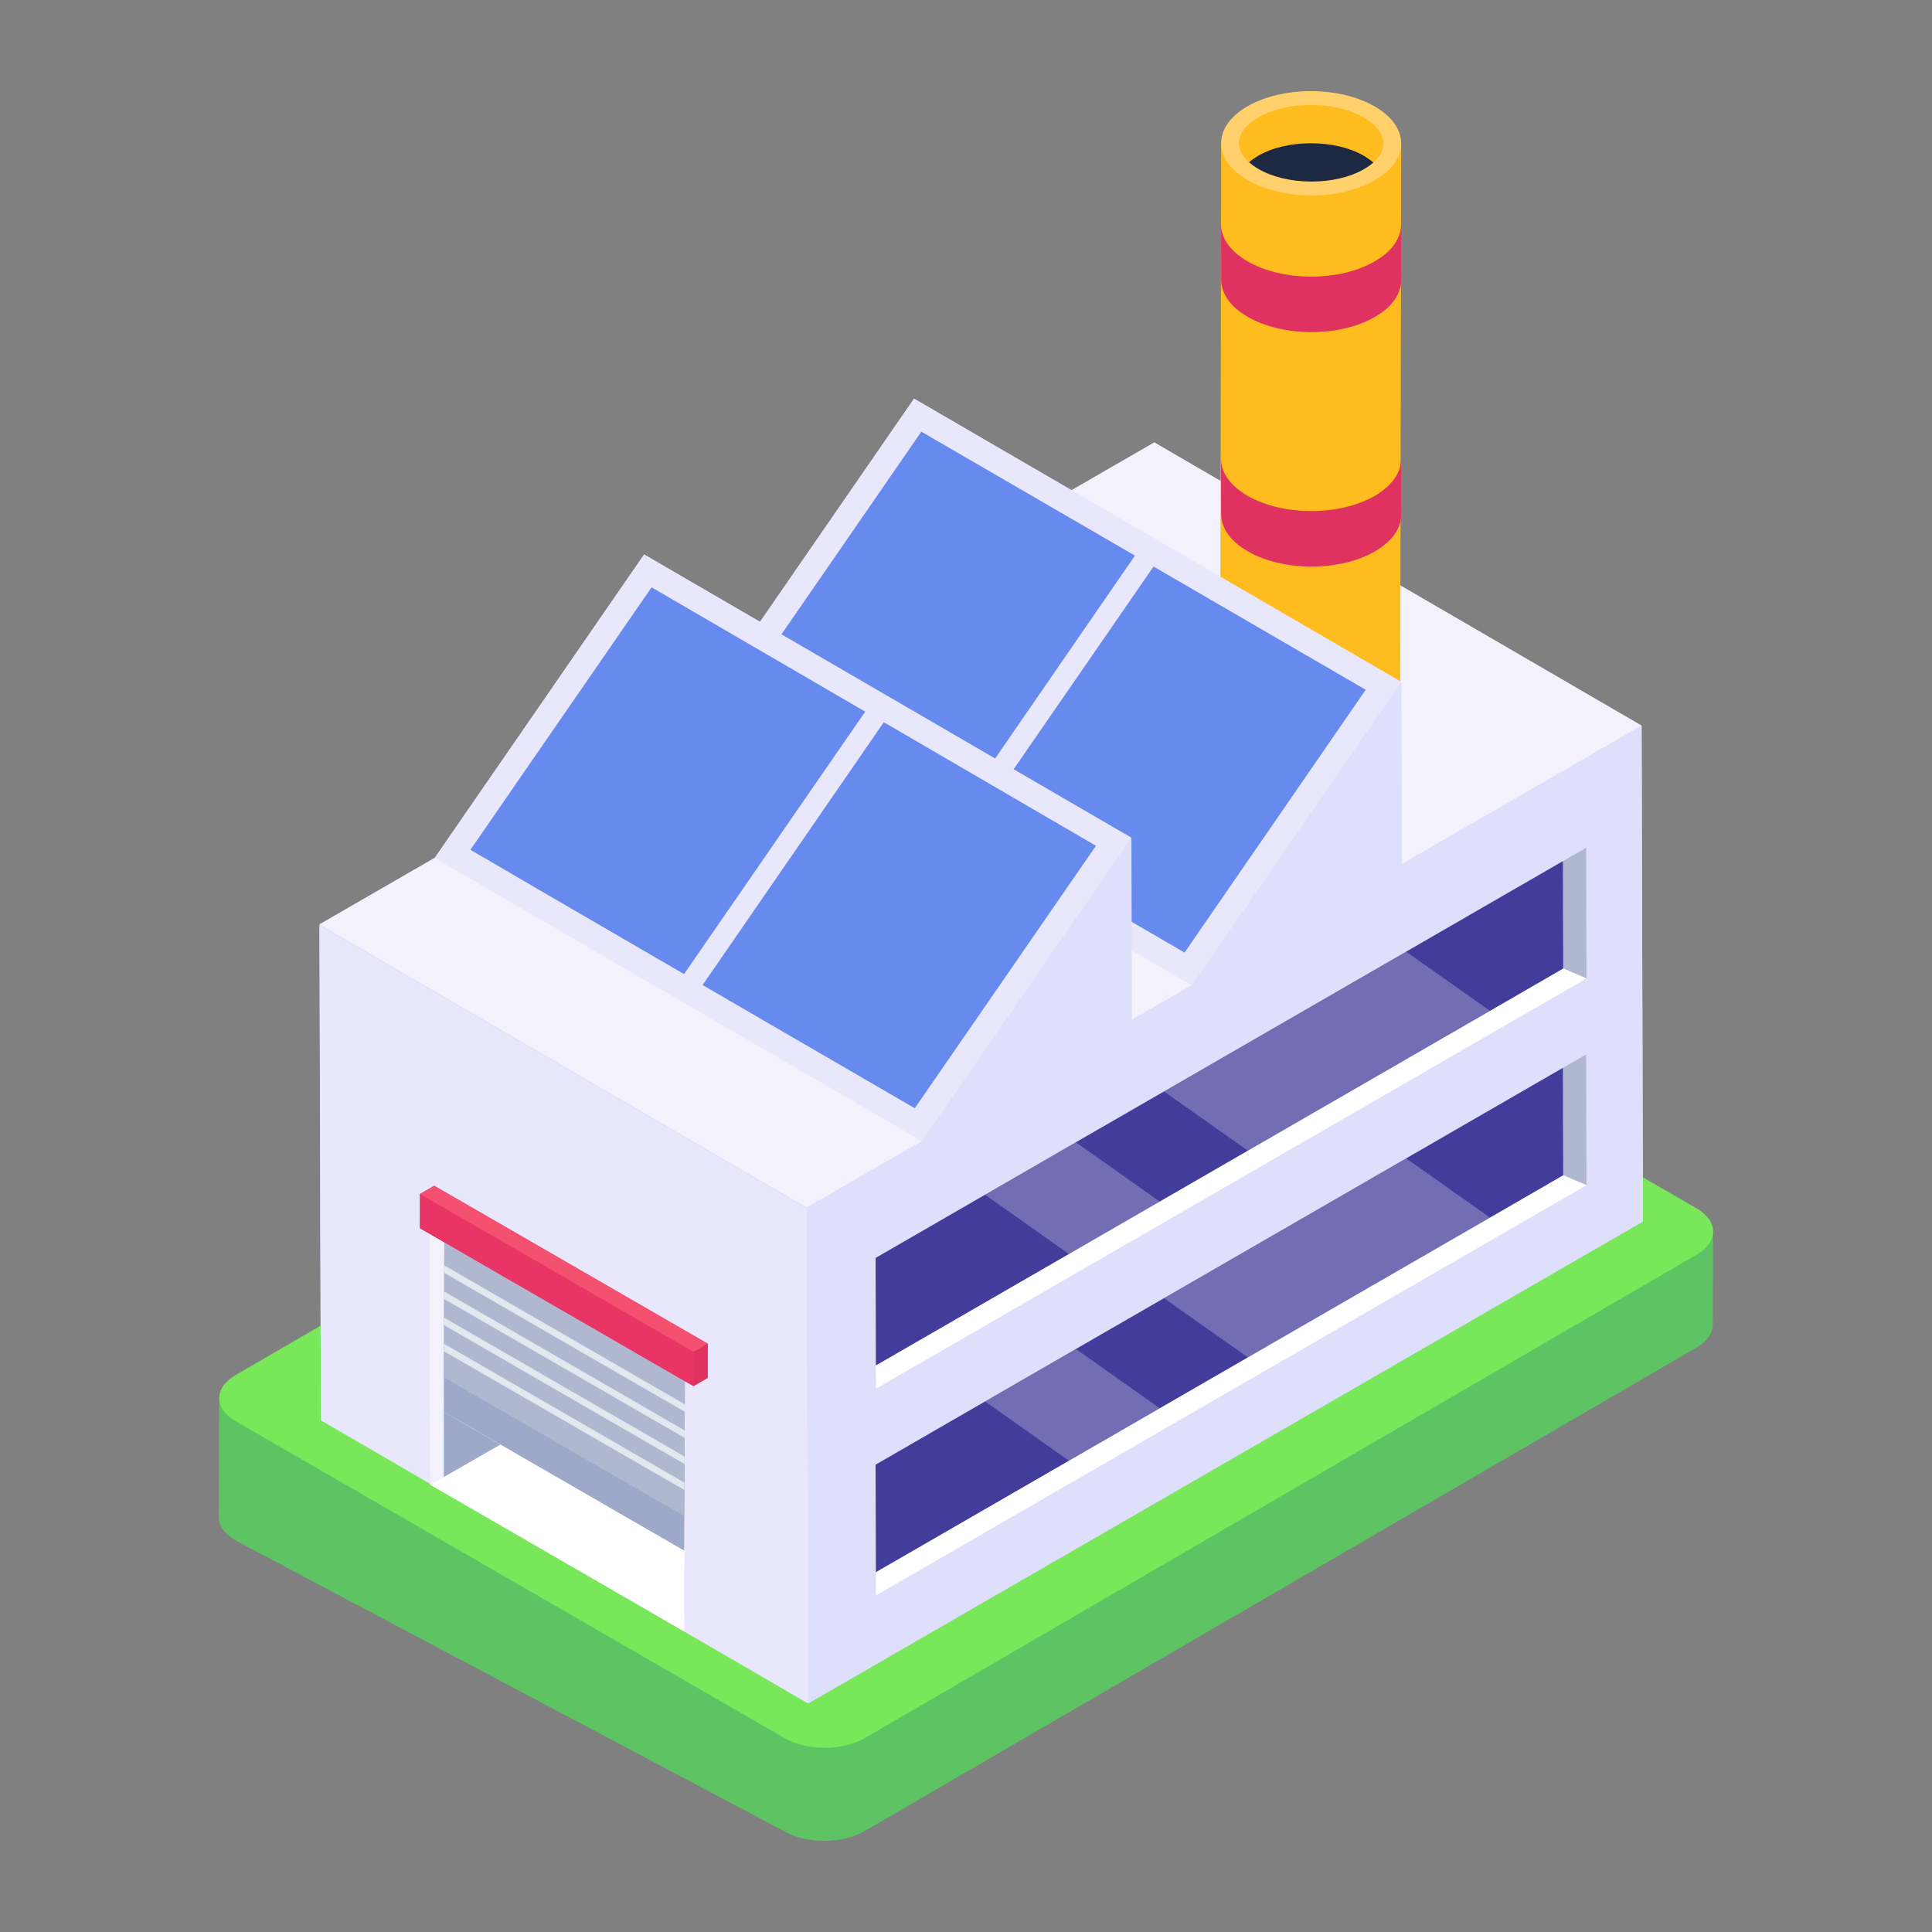 <svg id="Layer_1" enable-background="new 0 0 53 53" height="512" viewBox="0 0 53 53" width="512" xmlns="http://www.w3.org/2000/svg"><rect x="0" y="0" width="53" height="53" fill="#808080" stroke="none"/><g id="_x31_06"><g><g><g enable-background="new"><path d="m46.996 33.787-.01 2.555c-.002.228-.152.457-.453.63l-22.825 13.265c-.605.351-1.586.351-2.195 0l-15.052-7.979c-.306-.178-.46-.41-.459-.642l.01-3.263z" fill="#5ec363"/><g><path d="m46.538 33.146c.609.352.612.92.007 1.272l-22.826 13.265c-.604.351-1.586.352-2.195 0l-15.051-8.69c-.609-.352-.612-.921-.008-1.272l22.826-13.265c.605-.352 1.587-.351 2.196.001z" fill="#78e75a"/></g></g></g><g><g enable-background="new"><g><path d="m45.07 33.484-22.899 13.222-13.368-7.769-.039-13.577 3.163-1.826 5.744-8.323 3.178 1.848 4.226-6.122 4.322 2.511 2.269-1.309 13.368 7.769z" fill="#dedffb"/></g></g></g><g><g enable-background="new"><g><path d="m38.457 23.703-13.368-7.769 6.576-3.797 13.368 7.769z" fill="#f3f1fc"/></g><g><g enable-background="new"><g><path d="m38.439 3.937-.026 14.789c-.001.363-.241.726-.718 1.004-.962.559-2.525.557-3.492-.001-.487-.28-.73-.65-.729-1.019l.026-14.788z" fill="#febc1f"/></g><g><path d="m38.434 6.165.005 1.523c-.001.364-.24.727-.718 1.004-.962.559-2.524.558-3.492-0-.487-.281-.73-.65-.729-1.019l-.005-1.523c-.001.369.242.738.729 1.019.967.559 2.53.559 3.492 0.0.477-.277.717-.641.718-1.004z" fill="#df3260"/></g><g><path d="m38.434 12.597.005 1.523c-.001.364-.24.727-.718 1.004-.962.559-2.524.558-3.492-0-.487-.281-.73-.65-.729-1.019l-.005-1.523c-.001.369.242.738.729 1.019.967.559 2.53.559 3.492 0.0.477-.277.717-.641.718-1.004z" fill="#df3260"/></g><g><path d="m37.71 2.919c.967.559.973 1.464.011 2.023-.962.559-2.524.558-3.492-0-.967-.558-.974-1.464-.012-2.023.961-.559 2.526-.558 3.493-0z" fill="#ffd06c"/><path d="m37.952 3.934c.001.184-.097.365-.279.526-.07.063-.154.122-.249.177-.382.223-.896.344-1.447.344s-1.067-.122-1.452-.344c-.099-.057-.185-.12-.259-.185-.181-.161-.278-.342-.279-.526 0-.255.187-.505.528-.702.382-.223.896-.344 1.448-.344.552 0 1.067.122 1.451.344.347.2.538.452.538.709z" fill="#febc1f"/><path d="m37.673 4.459c-.07.063-.154.122-.249.177-.382.223-.896.344-1.447.344s-1.067-.122-1.452-.344c-.099-.057-.185-.12-.259-.185.07-.062.154-.121.249-.177.382-.223.896-.344 1.448-.344.552 0 1.067.121 1.451.344.099.057.185.119.259.185z" fill="#1d2943"/></g></g></g><g><path d="m32.698 27.028-13.368-7.769 5.745-8.323 13.368 7.769c-.223 1.038-3.475 5.184-5.745 8.323z" fill="#e9e7fc"/></g><g><path d="m31.052 27.978-13.368-7.769 1.645-.95 13.368 7.769z" fill="#f3f1fc"/></g><g fill="#678aee"><path d="m37.465 18.922-4.97 7.21c-.101-.059-5.921-3.449-5.82-3.39l4.97-7.2c.101.059 5.921 3.439 5.82 3.38z"/><path d="m31.135 15.242-4.97 7.21c-4.567-2.667-3.561-2.072-5.86-3.41l4.97-7.2c.101.059 5.961 3.459 5.86 3.4z"/></g><path d="m25.295 31.302-13.368-7.769 5.743-8.322 13.368 7.769c-.19 1.18-3.508 5.251-5.743 8.322z" fill="#e9e7fc"/><g><path d="m22.132 33.128-13.368-7.769 3.162-1.826 13.368 7.769z" fill="#f3f1fc"/></g><g><path d="m22.171 46.733-13.368-7.769-.038-13.577 13.368 7.769z" fill="#e9e7fc"/></g><g><path d="m38.443 18.706.014 4.998 6.576-3.797.038 13.605-22.9 13.221-.038-13.605 3.162-1.826 5.743-8.322.014 4.998 1.645-.95z" fill="#dedffb"/></g></g></g><g fill="#678aee"><path d="m30.065 23.202-4.97 7.2c-5.325-3.089-3.342-1.941-5.82-3.38l4.97-7.21c.101.059 5.921 3.449 5.82 3.39z"/><path d="m23.735 19.522-4.97 7.2c-4.556-2.643-3.57-2.078-5.86-3.41l4.97-7.2c.101.059 5.961 3.469 5.86 3.41z"/></g></g><g><g><path d="m11.797 40.73.376-.211.019-7.054-.412-.237z" fill="#f3f1fc"/><path d="m18.77 44.757-6.596-3.809z" fill="#343331"/><path d="m12.173 40.623 6.597 3.808.022-7.156-6.599-3.81z" fill="#fff"/><path d="m12.173 38.73 6.597 3.808.022-5.264-6.599-3.81z" fill="#9ea9c9"/><path d="m12.173 37.782 6.597 3.808.004-.715v-.203l.002-.512.002-.205.002-.512v-.205l.004-.509v-.205l.006-1.25-6.599-3.81-.006 1.248v.205l-.002.512-.002.205-.002.512v.205l-.002.512-.002.205z" fill="#b0b8cf"/></g><g><g enable-background="new"><g><path d="m11.52 32.754v.939l7.502 4.332.392-.224v-.939l-7.502-4.332z" fill="#e93565"/></g></g></g><g><path d="m11.523 32.753-.003.94 7.503 4.332.003-.94z" fill="#e93565"/></g><g><g enable-background="new"><g><path d="m19.023 38.025.389-.226.003-.94-.389.226z" fill="#df3260"/></g><g><path d="m19.026 37.085.389-.226-7.503-4.332-.389.226z" fill="#f45170"/></g></g></g><path d="m11.797 40.73 6.973 4.027v-.451l-6.597-3.786z" fill="#fff"/><path d="m12.173 38.73v1.79l.052-.03 1.502-.861z" fill="#9ea9c9"/><g><g enable-background="new"><g fill="#e3e7f0"><path d="m12.186 34.712v.205l6.599 3.812v-.205z"/><path d="m12.18 36.146v.205l6.597 3.81.002-.205z"/><path d="m12.176 37.067 6.599 3.808v-.203l-6.597-3.81z"/><path d="m12.182 35.634 6.599 3.81v-.205l-6.597-3.81z"/></g></g></g></g><g><g><g><path d="m42.885 26.57-.009-2.947.635-.366.011 3.585z" fill="#b0b8cf"/><path d="m24.029 37.457 18.856-10.887.636.272-19.49 11.253z" fill="#fff"/></g><path d="m24.02 34.509.008 2.948 5.295-3.057 2.492-1.439 2.417-1.396 6.643-3.835 2.009-1.162-.008-2.946-4.301 2.484-6.643 3.835-2.417 1.394-2.492 1.439z" fill="#423d9b"/></g><g opacity=".25"><g><path d="m31.932 29.942 2.3 1.624 6.643-3.835-2.3-1.624z" fill="#fff"/></g><path d="m27.023 32.775 2.3 1.627 2.492-1.439-2.3-1.627z" fill="#fff"/></g></g><g><g><g><path d="m42.885 32.241-.009-2.947.635-.366.011 3.585z" fill="#b0b8cf"/><path d="m24.029 43.128 18.856-10.887.636.272-19.49 11.253z" fill="#fff"/></g><path d="m24.02 40.18.008 2.948 5.295-3.057 2.492-1.439 2.417-1.396 6.643-3.835 2.009-1.162-.008-2.946-4.301 2.484-6.643 3.835-2.417 1.394-2.492 1.439z" fill="#423d9b"/></g><g opacity=".25"><g><path d="m31.932 35.613 2.3 1.624 6.643-3.835-2.3-1.624z" fill="#fff"/></g><path d="m27.023 38.445 2.3 1.627 2.492-1.439-2.3-1.627z" fill="#fff"/></g></g></g></svg>